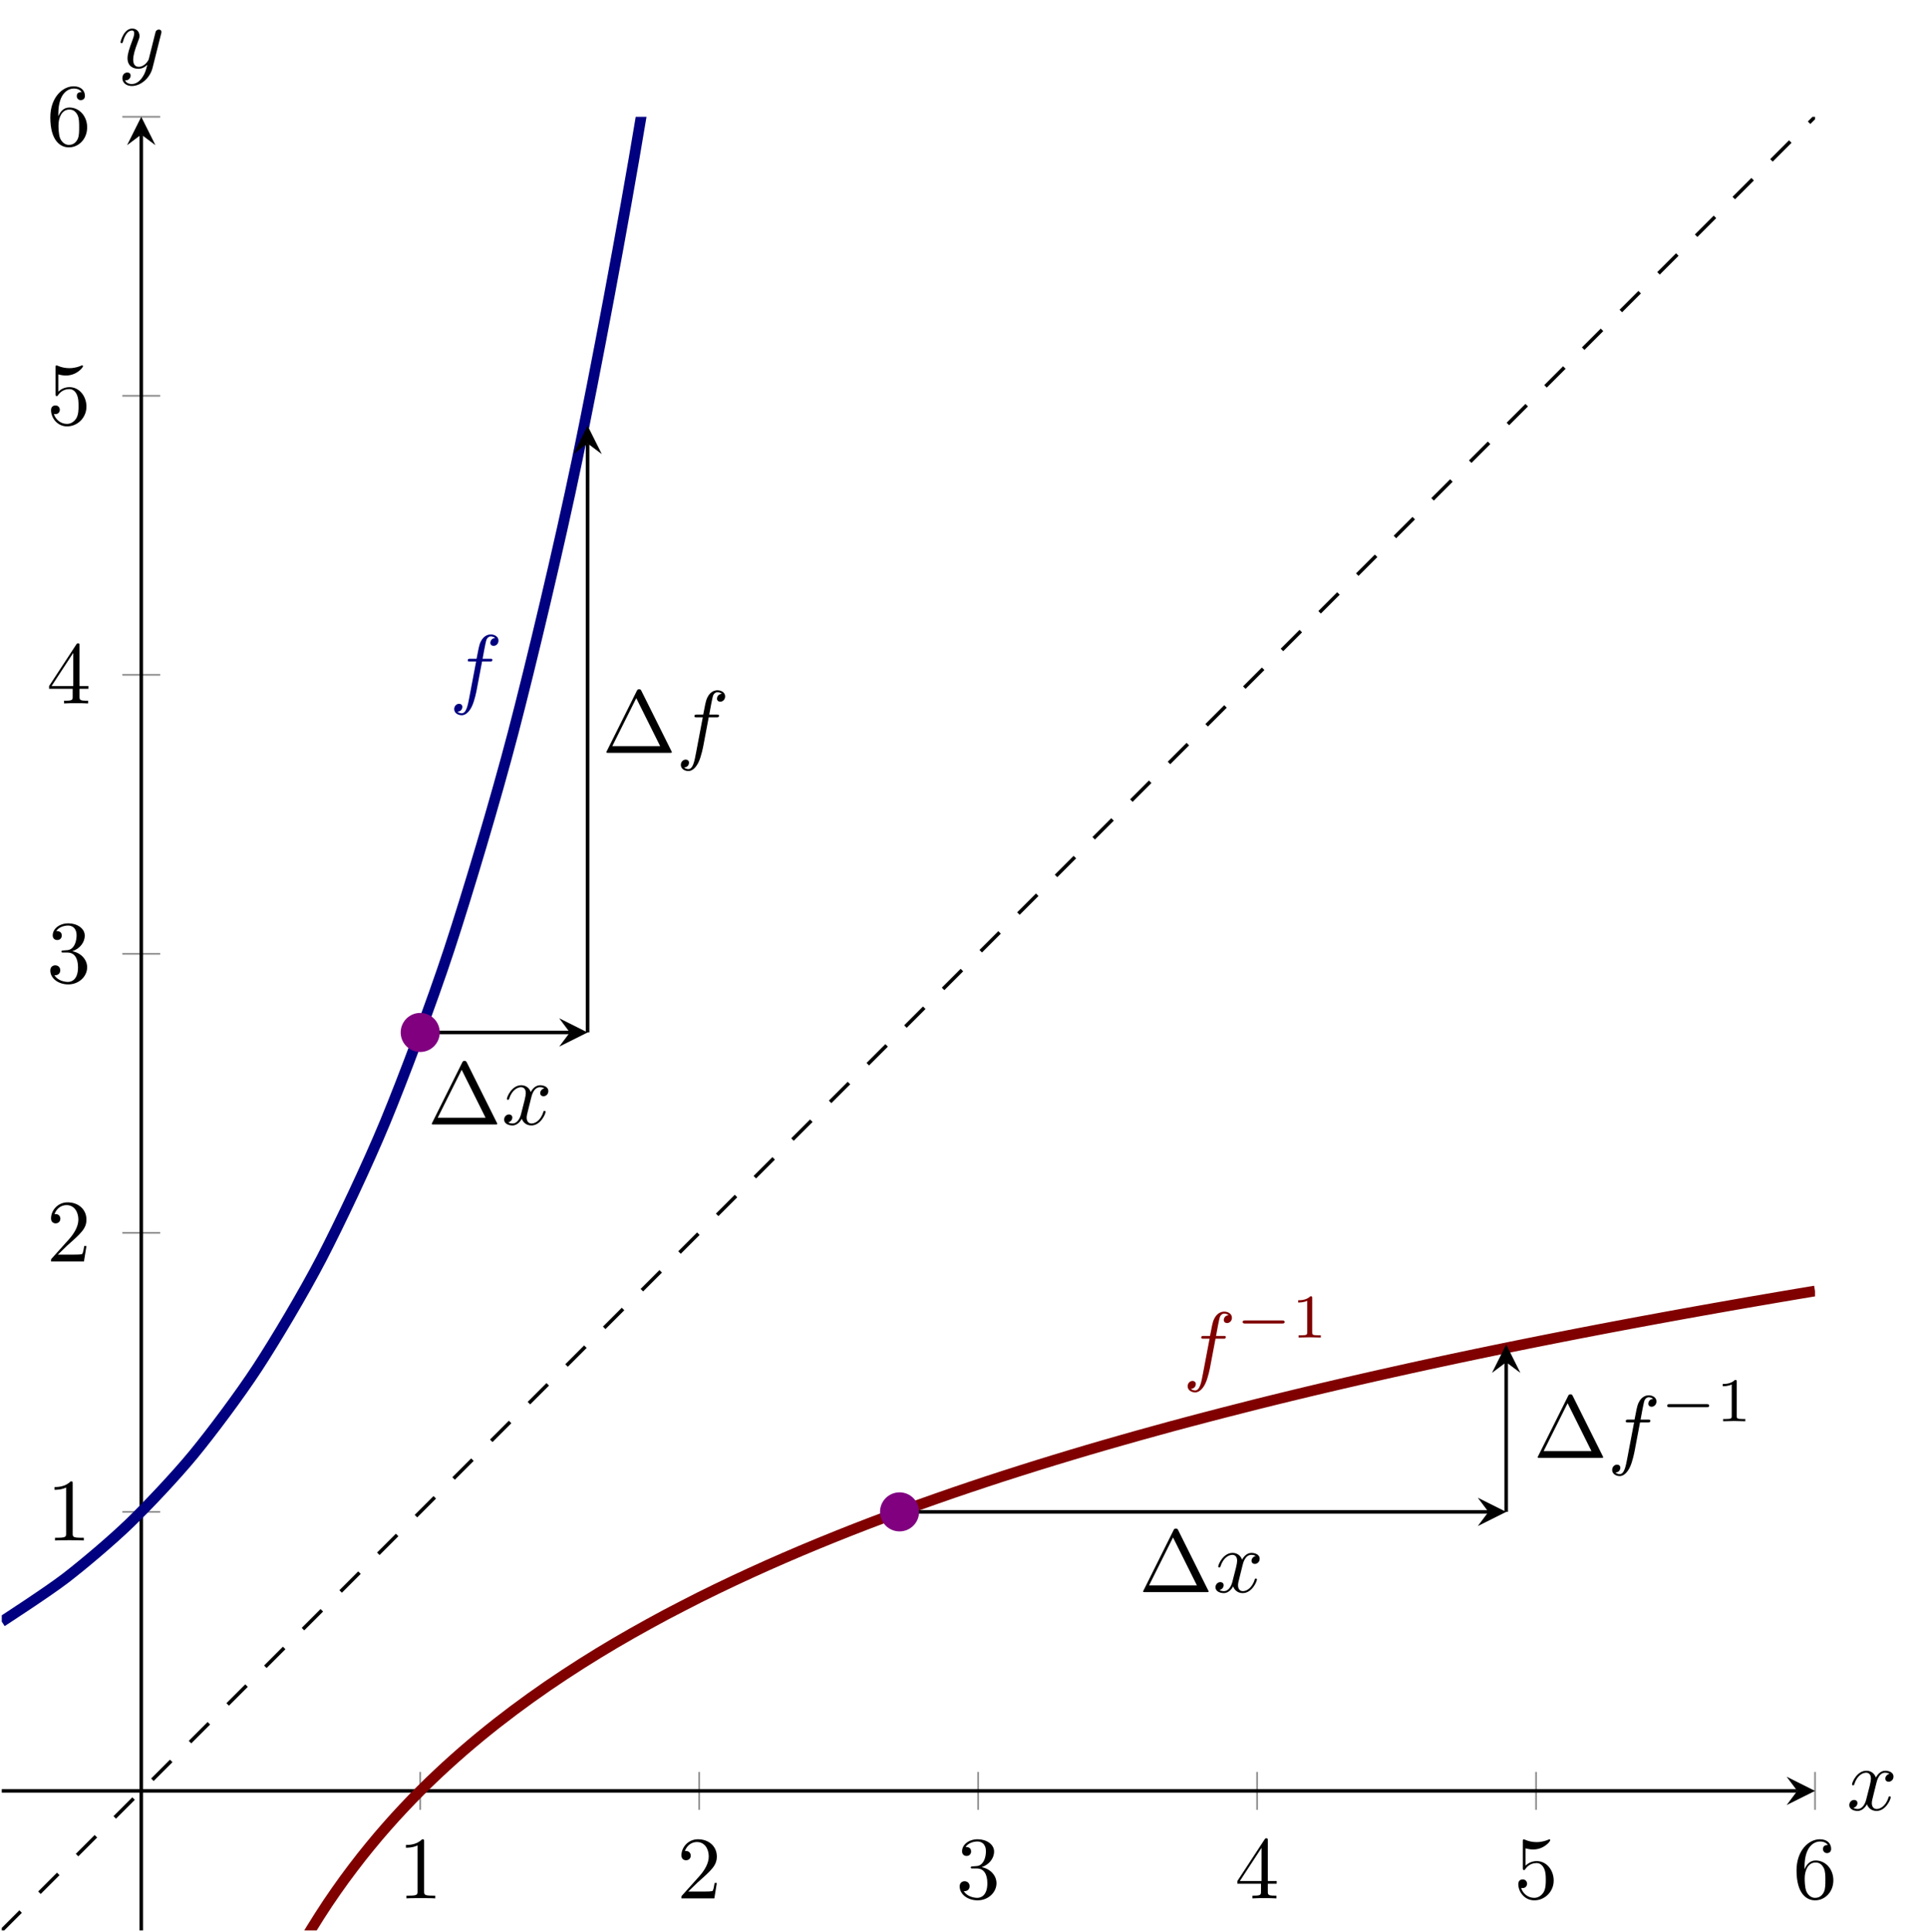 <?xml version="1.0" encoding="UTF-8" standalone="no"?>
<!DOCTYPE svg PUBLIC "-//W3C//DTD SVG 1.1//EN" "http://www.w3.org/Graphics/SVG/1.1/DTD/svg11.dtd">
<svg xmlns="http://www.w3.org/2000/svg" xmlns:xlink="http://www.w3.org/1999/xlink" version="1.1" width="216.335pt" height="216.874pt" viewBox="0 0 216.335 216.874">
<path transform="matrix(1,0,0,-1,.199,216.675)" stroke-width=".199" stroke-linecap="butt" stroke-miterlimit="10" stroke-linejoin="miter" fill="none" stroke="#929292" d="M 46.976 13.533 L 46.976 17.785 M 78.294 13.533 L 78.294 17.785 M 109.612 13.533 L 109.612 17.785 M 140.929 13.533 L 140.929 17.785 M 172.247 13.533 L 172.247 17.785 M 203.564 13.533 L 203.564 17.785 "/>
<path transform="matrix(1,0,0,-1,.199,216.675)" stroke-width=".199" stroke-linecap="butt" stroke-miterlimit="10" stroke-linejoin="miter" fill="none" stroke="#929292" d="M 13.533 46.976 L 17.785 46.976 M 13.533 78.294 L 17.785 78.294 M 13.533 109.612 L 17.785 109.612 M 13.533 140.929 L 17.785 140.929 M 13.533 172.247 L 17.785 172.247 M 13.533 203.564 L 17.785 203.564 "/>
<path transform="matrix(1,0,0,-1,.199,216.675)" stroke-width=".399" stroke-linecap="butt" stroke-miterlimit="10" stroke-linejoin="miter" fill="none" stroke="#000000" d="M 0 15.659 L 201.572 15.659 "/>
<path transform="matrix(1,0,0,-1,201.771,201.016)" d="M 1.993 0 L -1.196 1.594 L 0 0 L -1.196 -1.594 "/>
<path transform="matrix(1,0,0,-1,.199,216.675)" stroke-width=".399" stroke-linecap="butt" stroke-miterlimit="10" stroke-linejoin="miter" fill="none" stroke="#000000" d="M 15.659 0 L 15.659 201.572 "/>
<path transform="matrix(0,-1,-1,-0,15.858,15.103)" d="M 1.993 0 L -1.196 1.594 L 0 0 L -1.196 -1.594 "/>
<symbol id="font_0_2">
<path d="M .205 .64 C .205 .664 .205 .666 .182 .666 C .12 .602 .032 .602 0 .602 L 0 .571 C .02 .571 .079 .571 .131 .597 L .131 .079 C .131 .043 .128 .031 .038 .031 L .006 .031 L .006 0 C .041 .003 .128 .003 .168 .003 C .208 .003 .295 .003 .33 0 L .33 .031 L .298 .031 C .208 .031 .205 .042 .205 .079 L .205 .64 Z "/>
</symbol>
<use xlink:href="#font_0_2" transform="matrix(9.963,0,0,-9.963,45.571,213.082)"/>
<symbol id="font_0_3">
<path d="M .077 .077 L .183 .18 C .339 .318 .399 .372 .399 .472 C .399 .586 .309 .666 .187 .666 C .074 .666 0 .574 0 .485 C 0 .429 .05 .429 .053 .429 C .07 .429 .105 .441 .105 .482 C .105 .508 .087 .534 .052 .534 C .044 .534 .042 .534 .039 .533 C .062 .598 .116 .635 .174 .635 C .265 .635 .308 .554 .308 .472 C .308 .392 .258 .313 .203 .251 L .011 .037 C 0 .026 0 .024 0 0 L .371 0 L .399 .174 L .374 .174 C .369 .144 .362 .1 .352 .085 C .345 .077 .279 .077 .257 .077 L .077 .077 Z "/>
</symbol>
<use xlink:href="#font_0_3" transform="matrix(9.963,0,0,-9.963,76.5,213.082)"/>
<symbol id="font_0_4">
<path d="M .248 .374 C .33 .401 .388 .471 .388 .55 C .388 .632 .3 .688 .204 .688 C .103 .688 .027 .628 .027 .552 C .027 .519 .049 .5 .078 .5 C .109 .5 .129 .522 .129 .551 C .129 .601 .082 .601 .067 .601 C .098 .65 .164 .663 .2 .663 C .241 .663 .296 .641 .296 .551 C .296 .539 .294 .481 .268 .437 C .238 .389 .204 .386 .179 .385 C .171 .384 .147 .382 .14 .382 C .132 .381 .125 .38 .125 .37 C .125 .359 .132 .359 .149 .359 L .193 .359 C .275 .359 .312 .291 .312 .193 C .312 .057 .243 .028 .199 .028 C .156 .028 .081 .045 .046 .104 C .081 .099 .112 .121 .112 .159 C .112 .195 .085 .215 .056 .215 C .032 .215 0 .201 0 .157 C 0 .066 .093 0 .202 0 C .324 0 .415 .091 .415 .193 C .415 .275 .352 .353 .248 .374 Z "/>
</symbol>
<use xlink:href="#font_0_4" transform="matrix(9.963,0,0,-9.963,107.737,213.301)"/>
<symbol id="font_0_5">
<path d="M .266 .165 L .266 .078 C .266 .042 .264 .031 .19 .031 L .169 .031 L .169 0 C .21 .003 .262 .003 .304 .003 C .346 .003 .399 .003 .44 0 L .44 .031 L .419 .031 C .345 .031 .343 .042 .343 .078 L .343 .165 L .443 .165 L .443 .196 L .343 .196 L .343 .651 C .343 .671 .343 .677 .327 .677 C .318 .677 .315 .677 .307 .665 L 0 .196 L 0 .165 L .266 .165 M .272 .196 L .028 .196 L .272 .569 L .272 .196 Z "/>
</symbol>
<use xlink:href="#font_0_5" transform="matrix(9.963,0,0,-9.963,138.915,213.082)"/>
<symbol id="font_0_6">
<path d="M .399 .223 C .399 .342 .317 .442 .209 .442 C .161 .442 .118 .426 .082 .391 L .082 .586 C .102 .58 .135 .573 .167 .573 C .29 .573 .36 .664 .36 .677 C .36 .683 .357 .688 .35 .688 C .349 .688 .347 .688 .342 .685 C .322 .676 .273 .656 .206 .656 C .166 .656 .12 .663 .073 .684 C .065 .687 .063 .687 .061 .687 C .051 .687 .051 .679 .051 .663 L .051 .367 C .051 .349 .051 .341 .065 .341 C .072 .341 .074 .344 .078 .35 C .089 .366 .126 .42 .207 .42 C .259 .42 .284 .374 .292 .356 C .308 .319 .31 .28 .31 .23 C .31 .195 .31 .135 .286 .093 C .262 .054 .225 .028 .179 .028 C .106 .028 .049 .081 .032 .14 C .035 .139 .038 .138 .049 .138 C .082 .138 .099 .163 .099 .187 C .099 .211 .082 .236 .049 .236 C .035 .236 0 .229 0 .183 C 0 .097 .069 0 .181 0 C .297 0 .399 .096 .399 .223 Z "/>
</symbol>
<use xlink:href="#font_0_6" transform="matrix(9.963,0,0,-9.963,170.451,213.301)"/>
<symbol id="font_0_7">
<path d="M .09 .35 L .09 .374 C .09 .627 .214 .663 .265 .663 C .289 .663 .331 .657 .353 .623 C .338 .623 .298 .623 .298 .578 C .298 .547 .322 .532 .344 .532 C .36 .532 .39 .541 .39 .58 C .39 .64 .346 .688 .263 .688 C .135 .688 0 .559 0 .338 C 0 .071 .116 0 .209 0 C .32 0 .415 .094 .415 .226 C .415 .353 .326 .449 .215 .449 C .147 .449 .11 .398 .09 .35 M .209 .028 C .146 .028 .116 .088 .11 .103 C .092 .15 .092 .23 .092 .248 C .092 .326 .124 .426 .214 .426 C .23 .426 .276 .426 .307 .364 C .325 .327 .325 .276 .325 .227 C .325 .179 .325 .129 .308 .093 C .278 .033 .232 .028 .209 .028 Z "/>
</symbol>
<use xlink:href="#font_0_7" transform="matrix(9.963,0,0,-9.963,201.688,213.301)"/>
<use xlink:href="#font_0_2" transform="matrix(9.963,0,0,-9.963,6.118,172.909)"/>
<use xlink:href="#font_0_3" transform="matrix(9.963,0,0,-9.963,5.729,141.592)"/>
<use xlink:href="#font_0_4" transform="matrix(9.963,0,0,-9.963,5.649,110.494)"/>
<use xlink:href="#font_0_5" transform="matrix(9.963,0,0,-9.963,5.51,78.958)"/>
<use xlink:href="#font_0_6" transform="matrix(9.963,0,0,-9.963,5.729,47.859)"/>
<use xlink:href="#font_0_7" transform="matrix(9.963,0,0,-9.963,5.649,16.542)"/>
<clipPath id="cp1">
<path transform="matrix(1,0,0,-1,.199,216.675)" d="M 0 0 L 203.564 0 L 203.564 203.564 L 0 203.564 Z "/>
</clipPath>
<g clip-path="url(#cp1)">
<path transform="matrix(1,0,0,-1,.199,216.675)" stroke-width="1.196" stroke-linecap="butt" stroke-miterlimit="10" stroke-linejoin="miter" fill="none" stroke="#000080" d="M 0 34.657 C 0 34.657 5.185 38.017 7.177 39.55 C 9.168 41.083 12.362 43.78 14.354 45.706 C 16.345 47.632 19.539 51.012 21.531 53.433 C 23.522 55.855 26.716 60.114 28.708 63.161 C 30.699 66.208 33.893 71.563 35.885 75.395 C 37.876 79.226 41.07 85.96 43.062 90.779 C 45.053 95.598 48.247 104.066 50.238 110.126 C 52.23 116.186 55.424 126.832 57.415 134.453 C 59.407 142.073 62.601 155.465 64.592 165.048 C 66.584 174.631 69.778 191.471 71.769 203.522 C 73.761 215.573 76.955 236.75 78.946 251.905 C 80.938 267.059 84.132 293.689 86.123 312.747 C 88.115 331.805 91.308 365.297 93.3 389.262 C 95.292 413.227 98.485 455.332 100.477 485.47 C 102.469 515.607 105.662 568.572 107.654 606.471 C 109.645 644.371 112.839 710.967 114.831 758.625 C 116.822 806.283 120.016 890.027 122.008 949.957 C 123.999 1009.886 127.193 1115.189 129.185 1190.557 C 131.176 1265.926 134.37 1398.38 136.362 1493.16 C 138.353 1587.94 141.547 1754.479 143.539 1873.666 C 145.53 1992.853 148.724 2202.295 150.715 2352.177 C 152.707 2502.059 155.901 2765.418 157.892 2953.91 C 159.884 3142.402 163.078 3473.672 165.069 3710.697 C 167.061 3947.722 172.246 4662.219 172.246 4662.219 "/>
<path transform="matrix(1,0,0,-1,.199,216.675)" stroke-width="1.196" stroke-linecap="butt" stroke-miterlimit="10" stroke-linejoin="miter" fill="none" stroke="#800000" d="M 15.721 -178.97 C 15.721 -178.97 17.092 -89.034 17.619 -71.13 C 18.145 -53.225 18.99 -54.607 19.516 -49.927 C 20.043 -45.247 20.887 -40.378 21.414 -37.401 C 21.94 -34.425 22.784 -30.676 23.311 -28.475 C 23.837 -26.274 24.682 -23.288 25.208 -21.538 C 25.735 -19.788 26.579 -17.315 27.106 -15.861 C 27.632 -14.407 28.477 -12.303 29.003 -11.059 C 29.53 -9.815 30.374 -7.983 30.9 -6.895 C 31.427 -5.808 32.271 -4.187 32.798 -3.221 C 33.324 -2.256 34.169 -.803 34.695 .066 C 35.222 .935 36.066 2.253 36.593 3.042 C 37.119 3.832 37.963 5.033 38.49 5.756 C 39.016 6.479 39.861 7.586 40.387 8.255 C 40.914 8.923 41.758 9.954 42.285 10.575 C 42.811 11.196 43.656 12.152 44.182 12.731 C 44.709 13.31 45.553 14.205 46.079 14.748 C 46.606 15.291 47.45 16.133 47.977 16.644 C 48.503 17.154 49.348 17.947 49.874 18.429 C 50.401 18.912 51.245 19.663 51.772 20.12 C 52.298 20.577 53.142 21.29 53.669 21.724 C 54.195 22.158 55.04 22.836 55.566 23.249 C 56.093 23.663 56.937 24.309 57.464 24.703 C 57.99 25.098 58.835 25.716 59.361 26.093 C 59.888 26.471 60.732 27.063 61.258 27.424 C 61.785 27.786 62.629 28.352 63.156 28.699 C 63.682 29.047 64.527 29.592 65.053 29.926 C 65.58 30.261 66.424 30.786 66.951 31.108 C 67.477 31.43 68.321 31.936 68.848 32.246 C 69.374 32.556 70.219 33.042 70.745 33.341 C 71.272 33.64 72.116 34.111 72.643 34.401 C 73.169 34.691 74.014 35.15 74.54 35.43 C 75.067 35.71 75.911 36.146 76.437 36.417 C 76.964 36.688 77.808 37.123 78.335 37.387 C 78.861 37.651 79.706 38.065 80.232 38.32 C 80.759 38.576 81.603 38.979 82.13 39.227 C 82.656 39.475 83.5 39.867 84.027 40.108 C 84.553 40.349 85.398 40.731 85.924 40.966 C 86.451 41.2 87.295 41.572 87.822 41.801 C 88.348 42.029 89.192 42.391 89.719 42.614 C 90.246 42.837 91.09 43.189 91.616 43.406 C 92.143 43.623 92.987 43.966 93.514 44.178 C 94.04 44.389 94.885 44.726 95.411 44.933 C 95.938 45.14 96.782 45.467 97.308 45.669 C 97.835 45.871 98.679 46.19 99.206 46.387 C 99.732 46.585 100.577 46.898 101.103 47.091 C 101.63 47.284 102.474 47.59 103.001 47.779 C 103.527 47.967 104.371 48.266 104.898 48.45 C 105.424 48.635 106.269 48.93 106.795 49.111 C 107.322 49.292 108.166 49.577 108.693 49.755 C 109.219 49.932 110.064 50.214 110.59 50.388 C 111.117 50.562 111.961 50.838 112.487 51.008 C 113.014 51.178 113.858 51.447 114.385 51.614 C 114.911 51.781 115.756 52.048 116.282 52.211 C 116.809 52.375 117.653 52.634 118.18 52.795 C 118.706 52.956 119.55 53.212 120.077 53.37 C 120.603 53.528 121.448 53.779 121.974 53.935 C 122.501 54.09 123.345 54.336 123.872 54.488 C 124.398 54.64 125.243 54.881 125.769 55.03 C 126.296 55.18 127.14 55.42 127.666 55.567 C 128.193 55.715 129.037 55.946 129.564 56.091 C 130.09 56.236 130.935 56.47 131.461 56.613 C 131.988 56.755 132.832 56.98 133.359 57.119 C 133.885 57.259 134.729 57.481 135.256 57.618 C 135.782 57.756 136.627 57.977 137.153 58.112 C 137.68 58.248 138.524 58.461 139.051 58.595 C 139.577 58.729 140.422 58.946 140.948 59.079 C 141.475 59.211 142.319 59.42 142.845 59.549 C 143.372 59.679 144.216 59.885 144.743 60.013 C 145.269 60.14 146.114 60.344 146.64 60.47 C 147.167 60.595 148.011 60.795 148.538 60.92 C 149.064 61.044 149.908 61.242 150.435 61.364 C 150.961 61.486 151.806 61.681 152.332 61.801 C 152.859 61.922 153.703 62.115 154.23 62.234 C 154.756 62.353 155.601 62.542 156.127 62.659 C 156.654 62.776 157.498 62.964 158.024 63.08 C 158.551 63.196 159.395 63.38 159.922 63.495 C 160.448 63.609 161.293 63.791 161.819 63.904 C 162.346 64.016 163.19 64.196 163.717 64.308 C 164.243 64.419 165.087 64.596 165.614 64.706 C 166.14 64.816 166.985 64.991 167.511 65.1 C 168.038 65.209 168.882 65.382 169.409 65.489 C 169.935 65.597 170.78 65.768 171.306 65.873 C 171.833 65.979 172.677 66.148 173.203 66.252 C 173.73 66.357 174.574 66.524 175.101 66.627 C 175.627 66.731 176.472 66.895 176.998 66.998 C 177.525 67.1 178.369 67.263 178.896 67.364 C 179.422 67.465 180.266 67.626 180.793 67.726 C 181.319 67.826 182.164 67.985 182.69 68.084 C 183.217 68.182 184.061 68.34 184.588 68.437 C 185.114 68.535 185.958 68.69 186.485 68.786 C 187.012 68.883 187.856 69.037 188.382 69.133 C 188.909 69.228 189.753 69.381 190.28 69.475 C 190.806 69.57 191.651 69.719 192.177 69.813 C 192.704 69.906 193.548 70.056 194.075 70.148 C 194.601 70.241 195.445 70.389 195.972 70.48 C 196.498 70.571 197.343 70.716 197.869 70.806 C 198.396 70.896 199.24 71.042 199.767 71.132 C 200.293 71.221 201.137 71.364 201.664 71.453 C 202.19 71.541 203.561 71.769 203.561 71.769 "/>
<path transform="matrix(1,0,0,-1,.199,216.675)" stroke-width=".399" stroke-linecap="butt" stroke-dasharray="2.989,2.989" stroke-miterlimit="10" stroke-linejoin="miter" fill="none" stroke="#000000" d="M 0 0 L 8.482 8.482 L 16.964 16.964 L 25.446 25.446 L 33.927 33.927 L 42.409 42.409 L 50.891 50.891 L 59.373 59.373 L 67.855 67.855 L 76.337 76.337 L 84.818 84.818 L 93.3 93.3 L 101.782 101.782 L 110.264 110.264 L 118.746 118.746 L 127.228 127.228 L 135.709 135.709 L 144.191 144.191 L 152.673 152.673 L 161.155 161.155 L 169.637 169.637 L 178.119 178.119 L 186.6 186.6 L 195.082 195.082 L 203.564 203.564 "/>
<symbol id="font_2_1">
<path d="M .314 .605 L .4 .605 C .42 .605 .43 .605 .43 .625 C .43 .636 .42 .636 .403 .636 L .32 .636 L .341 .75 C .345 .771 .359 .842 .365 .854 C .374 .873 .391 .888 .412 .888 C .416 .888 .442 .888 .461 .87 C .417 .866 .407 .831 .407 .816 C .407 .793 .425 .781 .444 .781 C .47 .781 .499 .803 .499 .841 C .499 .887 .453 .91 .412 .91 C .378 .91 .315 .892 .285 .793 C .279 .772 .276 .762 .252 .636 L .183 .636 C .164 .636 .153 .636 .153 .617 C .153 .605 .162 .605 .181 .605 L .247 .605 L .172 .21 C .154 .113 .137 .022 .085 .022 C .081 .022 .056 .022 .037 .04 C .083 .043 .092 .079 .092 .094 C .092 .117 .074 .129 .055 .129 C .029 .129 0 .107 0 .069 C 0 .024 .044 0 .085 0 C .14 0 .18 .059 .198 .097 C .23 .16 .253 .281 .254 .288 L .314 .605 Z "/>
</symbol>
<use xlink:href="#font_2_1" transform="matrix(9.963,0,0,-9.963,50.991,80.28)" fill="#000080"/>
<use xlink:href="#font_2_1" transform="matrix(9.963,0,0,-9.963,133.332,156.286)" fill="#800000"/>
<symbol id="font_3_1">
<path d="M .636 0 C .652 0 .676 0 .676 .024 C .676 .049 .653 .049 .636 .049 L .04 .049 C .024 .049 0 .049 0 .025 C 0 0 .023 0 .04 0 L .636 0 Z "/>
</symbol>
<use xlink:href="#font_3_1" transform="matrix(6.974,0,0,-6.974,139.507,148.554)" fill="#800000"/>
<symbol id="font_4_1">
<path d="M .226 .636 C .226 .663 .224 .664 .196 .664 C .132 .601 .041 .6 0 .6 L 0 .564 C .024 .564 .09 .564 .145 .592 L .145 .082 C .145 .049 .145 .036 .045 .036 L .007 .036 L .007 0 C .025 .001 .148 .004 .185 .004 C .216 .004 .342 .001 .364 0 L .364 .036 L .326 .036 C .226 .036 .226 .049 .226 .082 L .226 .636 Z "/>
</symbol>
<use xlink:href="#font_4_1" transform="matrix(6.974,0,0,-6.974,145.74,150.13)" fill="#800000"/>
<path transform="matrix(1,0,0,-1,.199,216.675)" stroke-width=".399" stroke-linecap="butt" stroke-miterlimit="10" stroke-linejoin="miter" fill="none" stroke="#000000" d="M 46.976 100.789 L 63.774 100.789 "/>
<path transform="matrix(1,0,0,-1,63.973,115.886)" d="M 1.993 0 L -1.196 1.594 L 0 0 L -1.196 -1.594 "/>
<path transform="matrix(1,0,0,-1,.199,216.675)" stroke-width=".399" stroke-linecap="butt" stroke-miterlimit="10" stroke-linejoin="miter" fill="none" stroke="#000000" d="M 65.767 100.789 L 65.767 166.9 "/>
<path transform="matrix(0,-1,-1,-0,65.966,49.775)" d="M 1.993 0 L -1.196 1.594 L 0 0 L -1.196 -1.594 "/>
<symbol id="font_0_1">
<path d="M .395 .698 C .388 .711 .386 .716 .369 .716 C .352 .716 .35 .711 .343 .698 L .005 .02 C 0 .011 0 .009 0 .008 C 0 0 .006 0 .022 0 L .716 0 C .732 0 .738 0 .738 .008 C .738 .009 .738 .011 .733 .02 L .395 .698 M .337 .616 L .606 .076 L .067 .076 L .337 .616 Z "/>
</symbol>
<use xlink:href="#font_0_1" transform="matrix(9.963,0,0,-9.963,48.474,126.215)"/>
<symbol id="font_2_2">
<path d="M .305 .313 C .311 .339 .334 .431 .404 .431 C .409 .431 .433 .431 .454 .418 C .426 .413 .406 .388 .406 .364 C .406 .348 .417 .329 .444 .329 C .466 .329 .498 .347 .498 .387 C .498 .439 .439 .453 .405 .453 C .347 .453 .312 .4 .3 .377 C .275 .443 .221 .453 .192 .453 C .088 .453 .031 .324 .031 .299 C .031 .289 .041 .289 .043 .289 C .051 .289 .054 .291 .056 .3 C .09 .406 .156 .431 .19 .431 C .209 .431 .244 .422 .244 .364 C .244 .333 .227 .266 .19 .126 C .174 .064 .139 .022 .095 .022 C .089 .022 .066 .022 .045 .035 C .07 .04 .092 .061 .092 .089 C .092 .116 .07 .124 .055 .124 C .025 .124 0 .098 0 .066 C 0 .02 .05 0 .094 0 C .16 0 .196 .07 .199 .076 C .211 .039 .247 0 .307 0 C .41 0 .467 .129 .467 .154 C .467 .164 .458 .164 .455 .164 C .446 .164 .444 .16 .442 .153 C .409 .046 .341 .022 .309 .022 C .27 .022 .254 .054 .254 .088 C .254 .11 .26 .132 .271 .176 L .305 .313 Z "/>
</symbol>
<use xlink:href="#font_2_2" transform="matrix(9.963,0,0,-9.963,56.597,126.325)"/>
<use xlink:href="#font_0_1" transform="matrix(9.963,0,0,-9.963,68.074,84.502)"/>
<use xlink:href="#font_2_1" transform="matrix(9.963,0,0,-9.963,76.436,86.544)"/>
<path transform="matrix(1,0,0,-1,.199,216.675)" stroke-width=".399" stroke-linecap="butt" stroke-miterlimit="10" stroke-linejoin="miter" fill="none" stroke="#000000" d="M 168.893 46.976 L 168.893 63.774 "/>
<path transform="matrix(0,-1,-1,-0,169.092,152.901)" d="M 1.993 0 L -1.196 1.594 L 0 0 L -1.196 -1.594 "/>
<path transform="matrix(1,0,0,-1,.199,216.675)" stroke-width=".399" stroke-linecap="butt" stroke-miterlimit="10" stroke-linejoin="miter" fill="none" stroke="#000000" d="M 100.789 46.976 L 166.9 46.976 "/>
<path transform="matrix(1,0,0,-1,167.099,169.699)" d="M 1.993 0 L -1.196 1.594 L 0 0 L -1.196 -1.594 "/>
<use xlink:href="#font_0_1" transform="matrix(9.963,0,0,-9.963,172.629,163.639)"/>
<use xlink:href="#font_2_1" transform="matrix(9.963,0,0,-9.963,180.991,165.681)"/>
<use xlink:href="#font_3_1" transform="matrix(6.974,0,0,-6.974,187.166,157.95)"/>
<use xlink:href="#font_4_1" transform="matrix(6.974,0,0,-6.974,193.4,159.526)"/>
<use xlink:href="#font_0_1" transform="matrix(9.963,0,0,-9.963,128.333,178.706)"/>
<use xlink:href="#font_2_2" transform="matrix(9.963,0,0,-9.963,136.456,178.816)"/>
</g>
<path transform="matrix(1,0,0,-1,.199,216.675)" d="M 48.969 100.789 C 48.969 101.889 48.077 102.781 46.976 102.781 C 45.876 102.781 44.984 101.889 44.984 100.789 C 44.984 99.688 45.876 98.796 46.976 98.796 C 48.077 98.796 48.969 99.688 48.969 100.789 Z M 46.976 100.789 " fill="#800080"/>
<path transform="matrix(1,0,0,-1,.199,216.675)" stroke-width=".399" stroke-linecap="butt" stroke-miterlimit="10" stroke-linejoin="miter" fill="none" stroke="#800080" d="M 48.969 100.789 C 48.969 101.889 48.077 102.781 46.976 102.781 C 45.876 102.781 44.984 101.889 44.984 100.789 C 44.984 99.688 45.876 98.796 46.976 98.796 C 48.077 98.796 48.969 99.688 48.969 100.789 Z M 46.976 100.789 "/>
<path transform="matrix(1,0,0,-1,.199,216.675)" d="M 102.781 46.976 C 102.781 48.077 101.889 48.969 100.789 48.969 C 99.688 48.969 98.796 48.077 98.796 46.976 C 98.796 45.876 99.688 44.984 100.789 44.984 C 101.889 44.984 102.781 45.876 102.781 46.976 Z M 100.789 46.976 " fill="#800080"/>
<path transform="matrix(1,0,0,-1,.199,216.675)" stroke-width=".399" stroke-linecap="butt" stroke-miterlimit="10" stroke-linejoin="miter" fill="none" stroke="#800080" d="M 102.781 46.976 C 102.781 48.077 101.889 48.969 100.789 48.969 C 99.688 48.969 98.796 48.077 98.796 46.976 C 98.796 45.876 99.688 44.984 100.789 44.984 C 101.889 44.984 102.781 45.876 102.781 46.976 Z M 100.789 46.976 "/>
<use xlink:href="#font_2_2" transform="matrix(9.963,0,0,-9.963,207.61,203.268)"/>
<symbol id="font_2_3">
<path d="M .457 .586 C .461 .6 .461 .602 .461 .609 C .461 .627 .447 .636 .432 .636 C .422 .636 .406 .63 .397 .615 C .395 .61 .387 .579 .383 .561 C .376 .535 .369 .508 .363 .481 L .318 .301 C .314 .286 .271 .216 .205 .216 C .154 .216 .143 .26 .143 .297 C .143 .343 .16 .405 .194 .493 C .21 .534 .214 .545 .214 .565 C .214 .61 .182 .647 .132 .647 C .037 .647 0 .502 0 .493 C 0 .483 .01 .483 .012 .483 C .022 .483 .023 .485 .028 .501 C .055 .595 .095 .625 .129 .625 C .137 .625 .154 .625 .154 .593 C .154 .568 .144 .542 .137 .523 C .097 .417 .079 .36 .079 .313 C .079 .224 .142 .194 .201 .194 C .24 .194 .274 .211 .302 .239 C .289 .187 .277 .138 .237 .085 C .211 .051 .173 .022 .127 .022 C .113 .022 .068 .025 .051 .064 C .067 .064 .08 .064 .094 .076 C .104 .085 .114 .098 .114 .117 C .114 .148 .087 .152 .077 .152 C .054 .152 .021 .136 .021 .087 C .021 .037 .065 0 .127 0 C .23 0 .333 .091 .361 .204 L .457 .586 Z "/>
</symbol>
<use xlink:href="#font_2_3" transform="matrix(9.963,0,0,-9.963,13.529,9.652)"/>
</svg>
